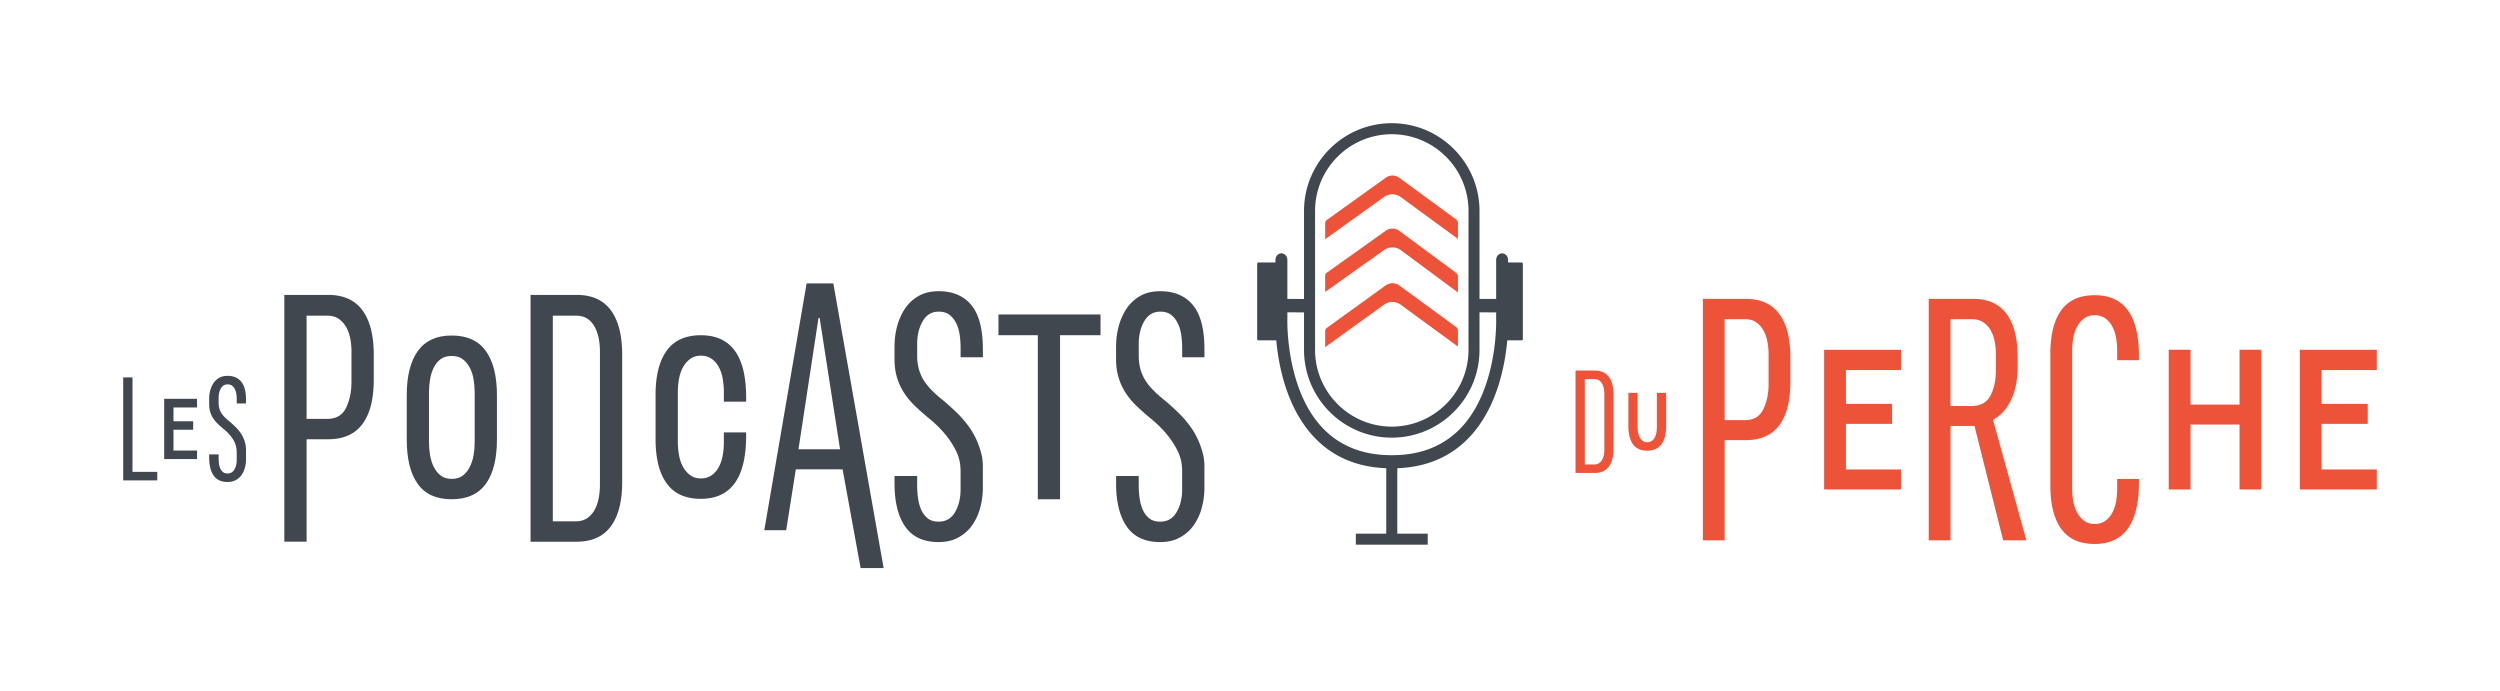 <svg version="1.1" id="Calque_1" xmlns="http://www.w3.org/2000/svg" x="0" y="0" viewBox="0 0 1111.2 307.26" style="enable-background:new 0 0 1111.2 307.26" xml:space="preserve"><style>.st0{fill:#40474f}.st1{fill:#ed5338}</style><path class="st0" d="M220.88 195.35c0 8.58-1.65 15.15-4.95 19.71-3.3 4.57-8.36 6.85-15.18 6.85s-11.86-2.28-15.09-6.85c-3.25-4.56-4.87-11.14-4.87-19.71V175.7c0-8.58 1.65-15.15 4.95-19.72 3.3-4.56 8.3-6.85 15.01-6.85 6.82 0 11.88 2.28 15.18 6.85 3.3 4.57 4.95 11.14 4.95 19.72v19.65zm-9.9-20.96c0-1.98-.17-3.93-.49-5.86-.33-1.92-.91-3.66-1.74-5.2-.82-1.54-1.87-2.78-3.13-3.71-1.27-.93-2.89-1.4-4.87-1.4s-3.61.47-4.87 1.4c-1.27.94-2.29 2.17-3.06 3.71s-1.32 3.27-1.65 5.2c-.33 1.93-.5 3.88-.5 5.86v22.12c0 1.98.17 3.93.5 5.86.33 1.93.88 3.66 1.65 5.2.77 1.54 1.79 2.8 3.06 3.79 1.26.99 2.89 1.49 4.87 1.49s3.6-.47 4.87-1.4c1.26-.93 2.31-2.2 3.13-3.79.82-1.59 1.4-3.35 1.74-5.28.33-1.92.49-3.88.49-5.86v-22.13z"/><path class="st1" d="M740.55 174.61v14.76c0 3.56-.7 6.27-2.09 8.14-1.39 1.87-3.5 2.81-6.33 2.81-2.78 0-4.87-.93-6.26-2.81-1.39-1.87-2.09-4.58-2.09-8.14v-14.76h4.11v15.31c0 .78.07 1.55.21 2.33.14.78.38 1.48.72 2.12.34.64.79 1.16 1.33 1.57.55.41 1.21.62 1.98.62.82 0 1.51-.19 2.05-.58.55-.39.99-.9 1.33-1.54.34-.64.58-1.36.72-2.16s.21-1.58.21-2.36v-15.31h4.11zM717.21 199.2c0 3.56-.7 6.29-2.09 8.18-1.39 1.89-3.5 2.84-6.33 2.84h-8.49v-45.51h8.49c2.83 0 4.94.95 6.33 2.84 1.39 1.89 2.09 4.62 2.09 8.18v23.47zm-4.11-24.16c0-.82-.08-1.62-.24-2.4a7.39 7.39 0 0 0-.75-2.09c-.34-.62-.79-1.11-1.33-1.47-.55-.37-1.23-.55-2.05-.55h-4.31v37.91h4.31c.77 0 1.45-.19 2.02-.58.57-.39 1.03-.89 1.37-1.5.34-.62.59-1.32.75-2.12.16-.8.24-1.63.24-2.5v-24.7zM795.79 169.64c0 8.5-1.64 14.96-4.92 19.37-3.29 4.41-8.26 6.62-14.93 6.62h-9.36v44.55h-9.69V132.84h19.04c6.67 0 11.65 2.23 14.93 6.7 3.28 4.47 4.92 10.89 4.92 19.29v10.81zm-9.69-12.11c0-2.04-.19-4.01-.56-5.89-.38-1.88-1-3.55-1.86-5-.86-1.45-1.94-2.61-3.23-3.47-1.29-.86-2.9-1.29-4.84-1.29h-9.04v44.87h9.04c3.87 0 6.59-1.61 8.15-4.84 1.56-3.23 2.34-6.94 2.34-11.13v-13.25zM896.82 162.7c0 5.92-.97 10.92-2.9 15.01-1.94 4.09-4.63 7.05-8.07 8.88l14.85 53.58h-10.33l-12.75-50.84h-10.65v50.84h-9.69V132.84h19.69c6.67 0 11.64 2.23 14.93 6.7 3.28 4.47 4.92 10.89 4.92 19.29v3.87zm-9.68-5.17c0-2.04-.19-4.01-.57-5.89-.38-1.88-1-3.55-1.86-5-.86-1.45-1.96-2.61-3.31-3.47-1.35-.86-2.99-1.29-4.92-1.29h-9.52v38.57h9.36c3.98 0 6.78-1.53 8.39-4.6 1.61-3.06 2.42-6.86 2.42-11.38v-6.94zM941.04 160.12v-4.2c0-1.94-.16-3.84-.48-5.73-.32-1.88-.89-3.58-1.7-5.08-.81-1.51-1.86-2.72-3.15-3.63-1.29-.91-2.85-1.37-4.68-1.37-1.83 0-3.39.48-4.68 1.45-1.29.97-2.34 2.21-3.15 3.71s-1.37 3.2-1.69 5.08c-.32 1.88-.49 3.74-.49 5.57v61.17c0 1.83.16 3.69.49 5.57.32 1.88.89 3.58 1.69 5.08.81 1.51 1.86 2.74 3.15 3.71 1.29.97 2.85 1.45 4.68 1.45 1.83 0 3.39-.46 4.68-1.37 1.29-.91 2.34-2.12 3.15-3.63.81-1.51 1.37-3.2 1.7-5.08.32-1.88.48-3.79.48-5.73v-4.2h9.68v1.45c0 18.29-6.56 27.44-19.69 27.44-6.67 0-11.62-2.23-14.85-6.7-3.23-4.46-4.84-10.89-4.84-19.29V157.2c0-8.39 1.61-14.82 4.84-19.29 3.23-4.46 8.18-6.7 14.85-6.7 13.13 0 19.69 8.98 19.69 26.95v1.94h-9.68zM995.43 217.55v-28.84h-21.79v28.84h-9.69v-62.09h9.69v24.37h21.79v-24.37h9.68v62.09h-9.68zM1056.44 164.5h-24.53v15.01h20.5v8.88h-20.5v20.29h24.53v8.88h-34.22v-62.09h34.22v9.03zM845.01 164.5h-24.53v15.01h20.5v8.88h-20.5v20.29h24.53v8.88h-34.22v-62.09h34.22v9.03z"/><path class="st0" d="M58.89 167.75v42h11.02v3.79H54.76v-45.79h4.13zM87.57 181.11H77.11v6.12h8.75v3.79h-8.75v9.24h10.47v3.79h-14.6v-26.79h14.6v3.85zM92.97 177.11c0-1.19.16-2.39.48-3.58.32-1.19.8-2.27 1.45-3.24.64-.96 1.48-1.74 2.51-2.34 1.03-.6 2.28-.89 3.75-.89 2.62 0 4.64.86 6.06 2.58 1.42 1.72 2.14 4.46 2.14 8.23v1.45h-4.13v-1.72c0-.83-.06-1.64-.17-2.44-.12-.8-.34-1.53-.66-2.17-.32-.64-.73-1.16-1.24-1.55-.5-.39-1.17-.59-2-.59-1.28 0-2.27.59-2.96 1.76s-1.03 2.58-1.03 4.23v2.2c0 1.56.33 2.95 1 4.17.66 1.22 1.83 2.49 3.48 3.82 1.01.83 1.98 1.7 2.92 2.62.94.92 1.77 1.91 2.48 2.96.71 1.06 1.27 2.21 1.69 3.48.41 1.26.62 2.67.62 4.23v3.86c0 1.24-.16 2.46-.48 3.65-.32 1.19-.8 2.26-1.44 3.2-.64.94-1.49 1.71-2.55 2.31-1.06.6-2.3.9-3.72.9-2.8 0-4.87-.95-6.2-2.86-1.33-1.9-2-4.58-2-8.02v-1.38h4.2v1.72c0 .83.06 1.64.17 2.44.11.8.32 1.53.62 2.17.3.64.7 1.16 1.21 1.55.5.39 1.17.59 1.99.59 1.33 0 2.34-.59 3.03-1.76s1.03-2.58 1.03-4.23v-3.24c0-2.16-.49-4.05-1.48-5.68s-2.35-3.18-4.1-4.65c-1.01-.83-1.93-1.63-2.75-2.41a14.18 14.18 0 0 1-2.1-2.48c-.58-.87-1.02-1.82-1.34-2.86-.32-1.03-.48-2.19-.48-3.48v-2.55zM166.13 168.69c0 8.69-1.68 15.29-5.03 19.79-3.36 4.51-8.44 6.76-15.26 6.76h-9.56v45.53h-9.9V131.08h19.46c6.82 0 11.9 2.28 15.26 6.85 3.35 4.56 5.03 11.13 5.03 19.71v11.05zm-9.9-12.37c0-2.09-.19-4.09-.58-6.02-.39-1.92-1.02-3.63-1.9-5.11s-1.98-2.66-3.3-3.55c-1.32-.88-2.97-1.32-4.95-1.32h-9.23v45.86h9.23c3.96 0 6.74-1.65 8.33-4.95 1.59-3.3 2.39-7.09 2.39-11.38v-13.53zM276.55 214.22c0 8.58-1.68 15.15-5.03 19.71-3.35 4.56-8.44 6.85-15.25 6.85h-20.45v-109.7h20.45c6.82 0 11.9 2.28 15.25 6.85 3.35 4.56 5.03 11.13 5.03 19.71v56.58zm-9.89-58.23c0-1.98-.2-3.9-.58-5.77-.39-1.87-.99-3.55-1.81-5.03-.83-1.48-1.9-2.66-3.22-3.55-1.32-.88-2.97-1.32-4.95-1.32h-10.39v91.39h10.39c1.87 0 3.49-.47 4.87-1.4a10.48 10.48 0 0 0 3.3-3.63c.82-1.49 1.42-3.19 1.81-5.11.38-1.92.58-3.93.58-6.02v-59.56zM321.74 178.54v-4.29c0-1.98-.17-3.93-.49-5.85-.33-1.92-.91-3.66-1.73-5.2s-1.9-2.78-3.22-3.71c-1.32-.93-2.91-1.4-4.79-1.4s-3.46.49-4.78 1.48c-1.32.99-2.39 2.25-3.22 3.79-.82 1.54-1.4 3.27-1.73 5.19-.33 1.93-.5 3.82-.5 5.69v22.24c0 1.87.17 3.77.5 5.69.33 1.93.91 3.66 1.73 5.2.83 1.54 1.9 2.8 3.22 3.79 1.32.99 2.91 1.49 4.78 1.49s3.47-.47 4.79-1.4c1.32-.93 2.39-2.17 3.22-3.71.82-1.54 1.4-3.27 1.73-5.2.33-1.92.49-3.88.49-5.86v-4.29h9.9v1.49c0 18.7-6.71 28.04-20.13 28.04-6.82 0-11.88-2.28-15.17-6.85-3.3-4.56-4.95-11.13-4.95-19.71v-19.6c0-8.58 1.65-15.15 4.95-19.71 3.3-4.56 8.36-6.84 15.17-6.84 13.42 0 20.13 9.18 20.13 27.55v1.98h-9.9zM339.72 235.66l18.8-109.69h11.88l22.36 126.53h-10.23l-8.01-43.88h-20.79l-4.29 27.05h-9.72zm15.18-35.96h18.48l-9.07-58.39h-.5l-8.91 58.39zM397.62 153.52c0-2.86.39-5.72 1.16-8.58.77-2.86 1.92-5.44 3.46-7.75 1.54-2.31 3.55-4.18 6.02-5.61 2.48-1.43 5.47-2.14 8.99-2.14 6.27 0 11.1 2.06 14.51 6.19 3.41 4.12 5.11 10.69 5.11 19.71v3.46h-9.9v-4.12c0-1.98-.14-3.93-.41-5.85-.28-1.92-.8-3.66-1.57-5.2s-1.76-2.78-2.97-3.71c-1.21-.93-2.8-1.4-4.78-1.4-3.08 0-5.44 1.4-7.09 4.21-1.65 2.8-2.48 6.19-2.48 10.14v5.28c0 3.74.79 7.07 2.39 9.98 1.59 2.91 4.37 5.97 8.33 9.15 2.41 1.98 4.75 4.07 7.01 6.27a45.68 45.68 0 0 1 5.94 7.09c1.7 2.53 3.05 5.31 4.04 8.33.99 3.02 1.48 4.91 1.48 8.65v9.24c0 2.97-.39 5.88-1.15 8.74-.77 2.86-1.93 5.42-3.47 7.67-1.54 2.25-3.57 4.1-6.1 5.53-2.53 1.43-5.5 2.14-8.91 2.14-6.71 0-11.66-2.28-14.85-6.85-3.19-4.56-4.78-10.97-4.78-19.22v-3.3h10.06v4.12c0 1.98.14 3.93.41 5.86.27 1.93.77 3.66 1.48 5.2.72 1.54 1.68 2.78 2.89 3.71 1.21.94 2.81 1.4 4.79 1.4 3.19 0 5.61-1.4 7.26-4.21 1.65-2.81 2.47-6.19 2.47-10.14v-7.75c0-5.17-1.18-8.21-3.54-12.12-2.37-3.9-5.64-7.61-9.82-11.13-2.42-1.98-4.62-3.9-6.6-5.77-1.98-1.87-3.66-3.85-5.03-5.94a26.731 26.731 0 0 1-3.22-6.85c-.77-2.47-1.16-5.25-1.16-8.33v-6.1zM461.29 221.92V149H443.8v-9.24h45.36V149h-17.98v72.92h-9.89zM496.1 153.52c0-2.86.39-5.72 1.16-8.58.77-2.86 1.92-5.44 3.46-7.75 1.54-2.31 3.55-4.18 6.02-5.61 2.48-1.43 5.47-2.14 8.99-2.14 6.27 0 11.1 2.06 14.51 6.19 3.41 4.12 5.11 10.69 5.11 19.71v3.46h-9.9v-4.12c0-1.98-.14-3.93-.41-5.85-.28-1.92-.8-3.66-1.57-5.2s-1.76-2.78-2.97-3.71c-1.21-.93-2.8-1.4-4.78-1.4-3.08 0-5.44 1.4-7.09 4.21-1.65 2.8-2.48 6.19-2.48 10.14v5.28c0 3.74.79 7.07 2.39 9.98 1.59 2.91 4.37 5.97 8.33 9.15 2.41 1.98 4.75 4.07 7.01 6.27a45.68 45.68 0 0 1 5.94 7.09c1.7 2.53 3.05 5.31 4.04 8.33.99 3.02 1.48 4.91 1.48 8.65v9.24c0 2.97-.39 5.88-1.15 8.74-.77 2.86-1.93 5.42-3.47 7.67-1.54 2.25-3.57 4.1-6.1 5.53-2.53 1.43-5.5 2.14-8.91 2.14-6.71 0-11.66-2.28-14.85-6.85-3.19-4.56-4.78-10.97-4.78-19.22v-3.3h10.06v4.12c0 1.98.14 3.93.41 5.86.27 1.93.77 3.66 1.48 5.2.72 1.54 1.68 2.78 2.89 3.71 1.21.94 2.81 1.4 4.79 1.4 3.19 0 5.61-1.4 7.26-4.21 1.65-2.81 2.47-6.19 2.47-10.14v-7.75c0-5.17-1.18-8.21-3.54-12.12-2.37-3.9-5.64-7.61-9.82-11.13-2.42-1.98-4.62-3.9-6.6-5.77-1.98-1.87-3.66-3.85-5.03-5.94a26.731 26.731 0 0 1-3.22-6.85c-.77-2.47-1.16-5.25-1.16-8.33v-6.1zM676.21 116.65h-5.9v-1.12c0-1.61-1.19-2.92-2.65-2.92s-2.65 1.31-2.65 2.92v17.35l-7.4-.02v-39.1c0-21.5-17.49-39-39-39s-39 17.49-39 39v39.13l-7.4-.02v-17.34c0-1.61-1.19-2.92-2.65-2.92s-2.65 1.31-2.65 2.92v1.12h-7.47c-.36 0-.66.3-.66.66v33.31c0 .36.3.66.66.66h7.84c.98 10.9 4.34 28.79 15.61 41.7 8.34 9.56 19.53 14.64 33.27 15.13v29.09h-13.52v4.9h31.95v-4.9h-13.52v-29.09c13.74-.5 24.93-5.58 33.27-15.13 11.28-12.93 14.64-30.84 15.61-41.7h6.27c.36 0 .66-.3.66-.66v-33.31a.668.668 0 0 0-.67-.66zm-91.69-22.89c0-18.8 15.3-34.1 34.1-34.1s34.1 15.3 34.1 34.1v61.76c0 18.8-15.3 34.1-34.1 34.1s-34.1-15.3-34.1-34.1V93.76zm65.99 95.17c-7.75 8.88-18.41 13.39-31.69 13.39-.07 0-.14.02-.21.02-.07-.01-.14-.02-.21-.02-13.26 0-23.92-4.5-31.67-13.36-15.35-17.56-14.53-46.76-14.52-47.16v-2.97l7.4.02v16.68c0 21.5 17.49 39 39 39s39-17.49 39-39v-16.7l7.4.02v3.07c.01.28.87 29.4-14.5 47.01z"/><path class="st1" d="M621.92 102.58a5.058 5.058 0 0 0-5.95-.05l-26.24 18.68c-.45.32-.72.85-.72 1.41v7.13l26.19-18.61c1.1-.79 2.39-1.19 3.68-1.19 1.31 0 2.62.41 3.73 1.23L648.03 130v-7.24c0-.55-.26-1.06-.7-1.39l-25.41-18.79z"/><path class="st1" d="M621.91 79a5.059 5.059 0 0 0-5.93-.03l-26.25 18.82c-.45.32-.72.85-.72 1.4v7.14l26.19-18.77c1.1-.79 2.39-1.19 3.68-1.19 1.31 0 2.62.41 3.73 1.23l25.42 18.6V99c0-.55-.26-1.07-.71-1.39L621.91 79zM621.96 126.87a5.133 5.133 0 0 0-6.03-.02l-26.17 18.87c-.47.34-.75.89-.75 1.47v7.11l26.19-18.9c1.1-.79 2.39-1.19 3.68-1.19 1.31 0 2.62.41 3.73 1.23l25.42 18.62v-7.18c0-.58-.27-1.12-.74-1.46l-25.33-18.55z"/></svg>